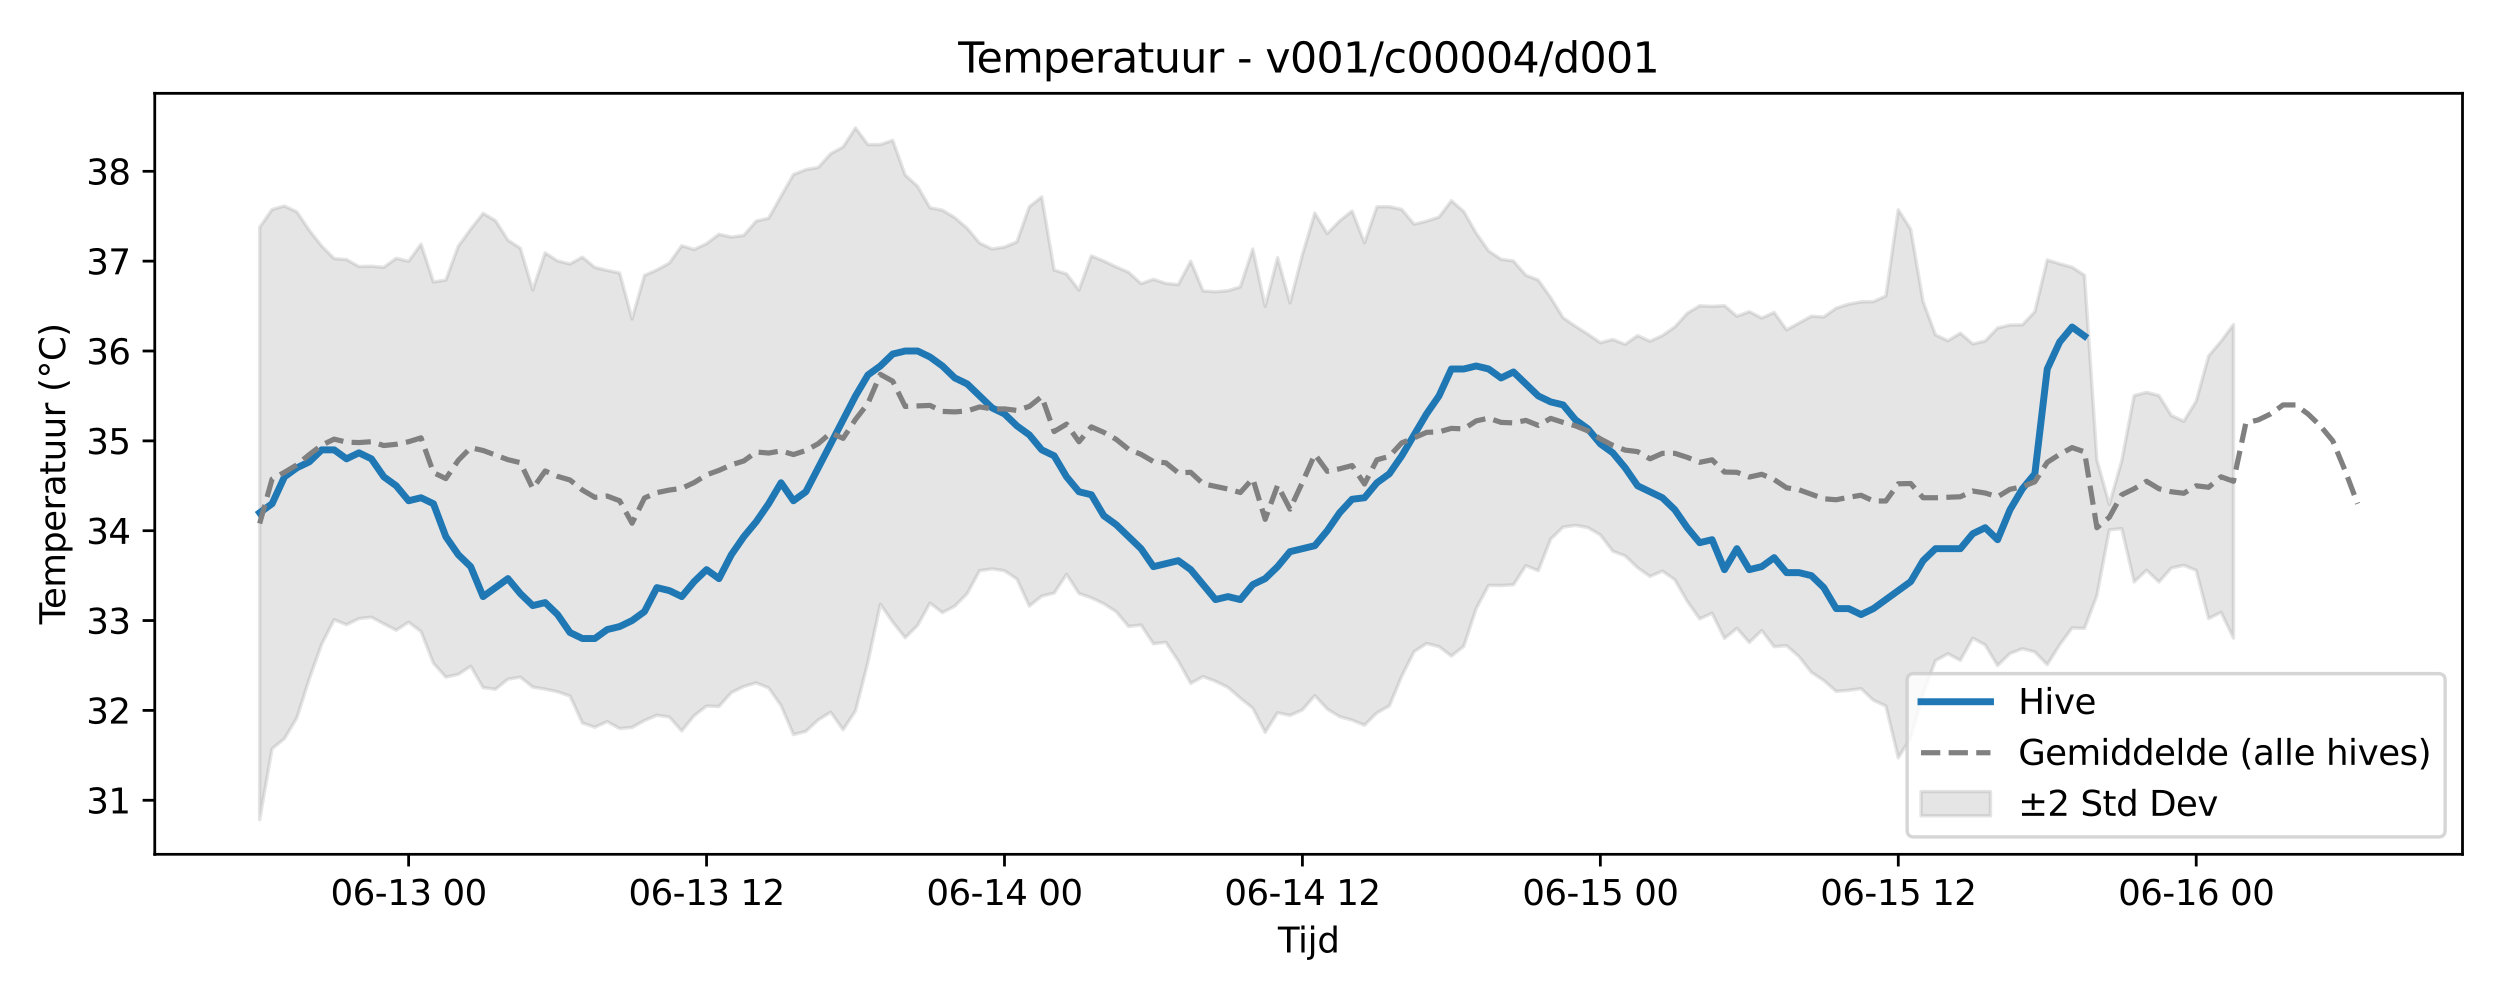 <?xml version="1.0" encoding="utf-8" standalone="no"?>
<!DOCTYPE svg PUBLIC "-//W3C//DTD SVG 1.1//EN"
  "http://www.w3.org/Graphics/SVG/1.1/DTD/svg11.dtd">
<svg xmlns:xlink="http://www.w3.org/1999/xlink" width="720pt" height="288pt" viewBox="0 0 720 288" xmlns="http://www.w3.org/2000/svg" version="1.1">
 <defs>
  <style type="text/css">*{stroke-linejoin: round; stroke-linecap: butt}</style>
 </defs>
 <g id="figure_1">
  <g id="patch_1">
   <path d="M 0 288 
L 720 288 
L 720 0 
L 0 0 
z
" style="fill: #ffffff"/>
  </g>
  <g id="axes_1">
   <g id="patch_2">
    <path d="M 44.57 246.04 
L 709.2 246.04 
L 709.2 26.88 
L 44.57 26.88 
z
" style="fill: #ffffff"/>
   </g>
   <g id="FillBetweenPolyCollection_1">
    <defs>
     <path id="ma7de4f3326" d="M 74.78 -222.534 
L 74.78 -51.922 
L 78.356 -72.354 
L 81.931 -75.291 
L 85.506 -81.291 
L 89.081 -92.506 
L 92.656 -102.476 
L 96.232 -109.517 
L 99.807 -108.086 
L 103.382 -109.845 
L 106.957 -110.25 
L 110.532 -108.341 
L 114.108 -106.492 
L 117.683 -108.808 
L 121.258 -106.121 
L 124.833 -96.991 
L 128.408 -92.982 
L 131.984 -93.779 
L 135.559 -96.122 
L 139.134 -89.962 
L 142.709 -89.485 
L 146.284 -92.379 
L 149.86 -92.985 
L 153.435 -90.11 
L 157.01 -89.532 
L 160.585 -88.756 
L 164.16 -87.535 
L 167.736 -79.778 
L 171.311 -78.55 
L 174.886 -80.164 
L 178.461 -78.184 
L 182.037 -78.491 
L 185.612 -80.487 
L 189.187 -82.003 
L 192.762 -81.493 
L 196.337 -77.491 
L 199.913 -81.884 
L 203.488 -84.647 
L 207.063 -84.531 
L 210.638 -88.533 
L 214.213 -90.284 
L 217.789 -91.325 
L 221.364 -89.882 
L 224.939 -84.792 
L 228.514 -76.442 
L 232.089 -77.378 
L 235.665 -80.681 
L 239.24 -82.893 
L 242.815 -77.831 
L 246.39 -83.273 
L 249.965 -97.285 
L 253.541 -113.981 
L 257.116 -108.818 
L 260.691 -104.321 
L 264.266 -107.867 
L 267.841 -114.314 
L 271.417 -111.563 
L 274.992 -113.444 
L 278.567 -117.062 
L 282.142 -123.646 
L 285.717 -124.169 
L 289.293 -123.629 
L 292.868 -121.262 
L 296.443 -113.45 
L 300.018 -116.32 
L 303.593 -117.193 
L 307.169 -122.597 
L 310.744 -117.084 
L 314.319 -115.821 
L 317.894 -114.131 
L 321.469 -111.817 
L 325.045 -107.585 
L 328.62 -108.001 
L 332.195 -102.589 
L 335.77 -103.029 
L 339.345 -97.635 
L 342.921 -91.188 
L 346.496 -93.138 
L 350.071 -91.785 
L 353.646 -90.044 
L 357.221 -86.927 
L 360.797 -84.052 
L 364.372 -77.086 
L 367.947 -82.728 
L 371.522 -81.954 
L 375.097 -83.529 
L 378.673 -87.676 
L 382.248 -83.803 
L 385.823 -81.592 
L 389.398 -80.599 
L 392.973 -79.13 
L 396.549 -82.702 
L 400.124 -84.673 
L 403.699 -93.232 
L 407.274 -100.364 
L 410.849 -102.658 
L 414.425 -101.778 
L 418 -99.061 
L 421.575 -101.884 
L 425.15 -112.729 
L 428.725 -119.419 
L 432.301 -119.369 
L 435.876 -119.587 
L 439.451 -125.105 
L 443.026 -123.639 
L 446.601 -132.731 
L 450.177 -136.207 
L 453.752 -136.687 
L 457.327 -136.057 
L 460.902 -133.929 
L 464.477 -129.254 
L 468.053 -127.921 
L 471.628 -124.509 
L 475.203 -121.984 
L 478.778 -123.522 
L 482.353 -121.034 
L 485.929 -114.819 
L 489.504 -109.76 
L 493.079 -111.378 
L 496.654 -104.129 
L 500.229 -107.035 
L 503.805 -102.971 
L 507.38 -106.412 
L 510.955 -101.755 
L 514.53 -102.037 
L 518.105 -98.919 
L 521.681 -94.368 
L 525.256 -92.003 
L 528.831 -88.882 
L 532.406 -89.184 
L 535.981 -89.66 
L 539.557 -86.298 
L 543.132 -84.673 
L 546.707 -69.763 
L 550.282 -75.521 
L 553.857 -88.174 
L 557.433 -97.743 
L 561.008 -99.72 
L 564.583 -97.82 
L 568.158 -104.219 
L 571.733 -102.245 
L 575.309 -96.327 
L 578.884 -99.79 
L 582.459 -101.165 
L 586.034 -100.238 
L 589.61 -96.582 
L 593.185 -102.287 
L 596.76 -107.129 
L 600.335 -107.039 
L 603.91 -116.503 
L 607.486 -135.38 
L 611.061 -135.75 
L 614.636 -120.397 
L 618.211 -123.773 
L 621.786 -120.397 
L 625.362 -124.414 
L 628.937 -125.202 
L 632.512 -123.699 
L 636.087 -109.85 
L 639.662 -111.649 
L 643.238 -104.256 
L 643.238 -194.523 
L 643.238 -194.523 
L 639.662 -189.718 
L 636.087 -185.479 
L 632.512 -172.492 
L 628.937 -166.676 
L 625.362 -168.328 
L 621.786 -174.069 
L 618.211 -175.006 
L 614.636 -174.069 
L 611.061 -155.267 
L 607.486 -142.699 
L 603.91 -155.537 
L 600.335 -208.704 
L 596.76 -211.058 
L 593.185 -212.018 
L 589.61 -213.123 
L 586.034 -198.254 
L 582.459 -194.452 
L 578.884 -194.389 
L 575.309 -193.539 
L 571.733 -189.777 
L 568.158 -188.954 
L 564.583 -192.046 
L 561.008 -189.859 
L 557.433 -191.548 
L 553.857 -201.117 
L 550.282 -221.964 
L 546.707 -227.579 
L 543.132 -202.75 
L 539.557 -201.124 
L 535.981 -201.068 
L 532.406 -200.394 
L 528.831 -199.259 
L 525.256 -196.713 
L 521.681 -196.936 
L 518.105 -194.972 
L 514.53 -193.005 
L 510.955 -198.03 
L 507.38 -196.393 
L 503.805 -198.252 
L 500.229 -196.919 
L 496.654 -199.97 
L 493.079 -199.764 
L 489.504 -199.945 
L 485.929 -197.76 
L 482.353 -193.846 
L 478.778 -191.358 
L 475.203 -189.734 
L 471.628 -191.349 
L 468.053 -188.828 
L 464.477 -190.226 
L 460.902 -189.29 
L 457.327 -191.761 
L 453.752 -194.006 
L 450.177 -196.499 
L 446.601 -202.276 
L 443.026 -207.342 
L 439.451 -208.751 
L 435.876 -212.832 
L 432.301 -213.337 
L 428.725 -215.731 
L 425.15 -220.84 
L 421.575 -227.084 
L 418 -230.194 
L 414.425 -225.466 
L 410.849 -224.297 
L 407.274 -223.429 
L 403.699 -227.686 
L 400.124 -228.482 
L 396.549 -228.44 
L 392.973 -218.096 
L 389.398 -227.237 
L 385.823 -224.376 
L 382.248 -220.727 
L 378.673 -226.629 
L 375.097 -214.675 
L 371.522 -200.782 
L 367.947 -213.752 
L 364.372 -199.784 
L 360.797 -216.28 
L 357.221 -205.383 
L 353.646 -204.278 
L 350.071 -203.976 
L 346.496 -204.204 
L 342.921 -212.767 
L 339.345 -206.032 
L 335.77 -206.389 
L 332.195 -207.547 
L 328.62 -206.304 
L 325.045 -209.595 
L 321.469 -211.114 
L 317.894 -212.825 
L 314.319 -214.298 
L 310.744 -204.466 
L 307.169 -209.103 
L 303.593 -210.223 
L 300.018 -231.279 
L 296.443 -228.456 
L 292.868 -218.345 
L 289.293 -216.84 
L 285.717 -216.3 
L 282.142 -217.973 
L 278.567 -222.256 
L 274.992 -225.3 
L 271.417 -227.469 
L 267.841 -228.168 
L 264.266 -234.328 
L 260.691 -237.585 
L 257.116 -247.58 
L 253.541 -246.384 
L 249.965 -246.347 
L 246.39 -251.158 
L 242.815 -245.674 
L 239.24 -243.734 
L 235.665 -239.785 
L 232.089 -239.145 
L 228.514 -237.74 
L 224.939 -231.485 
L 221.364 -225.162 
L 217.789 -224.336 
L 214.213 -220.201 
L 210.638 -219.734 
L 207.063 -220.532 
L 203.488 -217.829 
L 199.913 -216.156 
L 196.337 -217.222 
L 192.762 -212.234 
L 189.187 -210.245 
L 185.612 -208.681 
L 182.037 -196.137 
L 178.461 -209.382 
L 174.886 -210.113 
L 171.311 -210.988 
L 167.736 -213.949 
L 164.16 -211.983 
L 160.585 -212.858 
L 157.01 -215.162 
L 153.435 -204.5 
L 149.86 -216.514 
L 146.284 -218.845 
L 142.709 -224.45 
L 139.134 -226.561 
L 135.559 -222.003 
L 131.984 -217.076 
L 128.408 -207.35 
L 124.833 -206.791 
L 121.258 -217.672 
L 117.683 -212.767 
L 114.108 -213.604 
L 110.532 -211.016 
L 106.957 -211.325 
L 103.382 -211.237 
L 99.807 -213.243 
L 96.232 -213.536 
L 92.656 -217.128 
L 89.081 -221.675 
L 85.506 -226.977 
L 81.931 -228.663 
L 78.356 -227.657 
L 74.78 -222.534 
z
" style="stroke: #808080; stroke-opacity: 0.2"/>
    </defs>
    <g clip-path="url(#p6752419bf0)">
     <use xlink:href="#ma7de4f3326" x="0" y="288" style="fill: #808080; fill-opacity: 0.2; stroke: #808080; stroke-opacity: 0.2"/>
    </g>
   </g>
   <g id="matplotlib.axis_1">
    <g id="xtick_1">
     <g id="line2d_1">
      <defs>
       <path id="m462a1536aa" d="M 0 0 
L 0 3.5 
" style="stroke: #000000; stroke-width: 0.8"/>
      </defs>
      <g>
       <use xlink:href="#m462a1536aa" x="117.683" y="246.04" style="stroke: #000000; stroke-width: 0.8"/>
      </g>
     </g>
     <g id="text_1">
      <!-- 06-13 00 -->
      <g transform="translate(95.202 260.638) scale(0.1 -0.1)">
       <defs>
        <path id="DejaVuSans-30" d="M 2034 4250 
Q 1547 4250 1301 3770 
Q 1056 3291 1056 2328 
Q 1056 1369 1301 889 
Q 1547 409 2034 409 
Q 2525 409 2770 889 
Q 3016 1369 3016 2328 
Q 3016 3291 2770 3770 
Q 2525 4250 2034 4250 
z
M 2034 4750 
Q 2819 4750 3233 4129 
Q 3647 3509 3647 2328 
Q 3647 1150 3233 529 
Q 2819 -91 2034 -91 
Q 1250 -91 836 529 
Q 422 1150 422 2328 
Q 422 3509 836 4129 
Q 1250 4750 2034 4750 
z
" transform="scale(0.016)"/>
        <path id="DejaVuSans-36" d="M 2113 2584 
Q 1688 2584 1439 2293 
Q 1191 2003 1191 1497 
Q 1191 994 1439 701 
Q 1688 409 2113 409 
Q 2538 409 2786 701 
Q 3034 994 3034 1497 
Q 3034 2003 2786 2293 
Q 2538 2584 2113 2584 
z
M 3366 4563 
L 3366 3988 
Q 3128 4100 2886 4159 
Q 2644 4219 2406 4219 
Q 1781 4219 1451 3797 
Q 1122 3375 1075 2522 
Q 1259 2794 1537 2939 
Q 1816 3084 2150 3084 
Q 2853 3084 3261 2657 
Q 3669 2231 3669 1497 
Q 3669 778 3244 343 
Q 2819 -91 2113 -91 
Q 1303 -91 875 529 
Q 447 1150 447 2328 
Q 447 3434 972 4092 
Q 1497 4750 2381 4750 
Q 2619 4750 2861 4703 
Q 3103 4656 3366 4563 
z
" transform="scale(0.016)"/>
        <path id="DejaVuSans-2d" d="M 313 2009 
L 1997 2009 
L 1997 1497 
L 313 1497 
L 313 2009 
z
" transform="scale(0.016)"/>
        <path id="DejaVuSans-31" d="M 794 531 
L 1825 531 
L 1825 4091 
L 703 3866 
L 703 4441 
L 1819 4666 
L 2450 4666 
L 2450 531 
L 3481 531 
L 3481 0 
L 794 0 
L 794 531 
z
" transform="scale(0.016)"/>
        <path id="DejaVuSans-33" d="M 2597 2516 
Q 3050 2419 3304 2112 
Q 3559 1806 3559 1356 
Q 3559 666 3084 287 
Q 2609 -91 1734 -91 
Q 1441 -91 1130 -33 
Q 819 25 488 141 
L 488 750 
Q 750 597 1062 519 
Q 1375 441 1716 441 
Q 2309 441 2620 675 
Q 2931 909 2931 1356 
Q 2931 1769 2642 2001 
Q 2353 2234 1838 2234 
L 1294 2234 
L 1294 2753 
L 1863 2753 
Q 2328 2753 2575 2939 
Q 2822 3125 2822 3475 
Q 2822 3834 2567 4026 
Q 2313 4219 1838 4219 
Q 1578 4219 1281 4162 
Q 984 4106 628 3988 
L 628 4550 
Q 988 4650 1302 4700 
Q 1616 4750 1894 4750 
Q 2613 4750 3031 4423 
Q 3450 4097 3450 3541 
Q 3450 3153 3228 2886 
Q 3006 2619 2597 2516 
z
" transform="scale(0.016)"/>
        <path id="DejaVuSans-20" transform="scale(0.016)"/>
       </defs>
       <use xlink:href="#DejaVuSans-30"/>
       <use xlink:href="#DejaVuSans-36" transform="translate(63.623 0)"/>
       <use xlink:href="#DejaVuSans-2d" transform="translate(127.246 0)"/>
       <use xlink:href="#DejaVuSans-31" transform="translate(163.33 0)"/>
       <use xlink:href="#DejaVuSans-33" transform="translate(226.953 0)"/>
       <use xlink:href="#DejaVuSans-20" transform="translate(290.576 0)"/>
       <use xlink:href="#DejaVuSans-30" transform="translate(322.363 0)"/>
       <use xlink:href="#DejaVuSans-30" transform="translate(385.986 0)"/>
      </g>
     </g>
    </g>
    <g id="xtick_2">
     <g id="line2d_2">
      <g>
       <use xlink:href="#m462a1536aa" x="203.488" y="246.04" style="stroke: #000000; stroke-width: 0.8"/>
      </g>
     </g>
     <g id="text_2">
      <!-- 06-13 12 -->
      <g transform="translate(181.007 260.638) scale(0.1 -0.1)">
       <defs>
        <path id="DejaVuSans-32" d="M 1228 531 
L 3431 531 
L 3431 0 
L 469 0 
L 469 531 
Q 828 903 1448 1529 
Q 2069 2156 2228 2338 
Q 2531 2678 2651 2914 
Q 2772 3150 2772 3378 
Q 2772 3750 2511 3984 
Q 2250 4219 1831 4219 
Q 1534 4219 1204 4116 
Q 875 4013 500 3803 
L 500 4441 
Q 881 4594 1212 4672 
Q 1544 4750 1819 4750 
Q 2544 4750 2975 4387 
Q 3406 4025 3406 3419 
Q 3406 3131 3298 2873 
Q 3191 2616 2906 2266 
Q 2828 2175 2409 1742 
Q 1991 1309 1228 531 
z
" transform="scale(0.016)"/>
       </defs>
       <use xlink:href="#DejaVuSans-30"/>
       <use xlink:href="#DejaVuSans-36" transform="translate(63.623 0)"/>
       <use xlink:href="#DejaVuSans-2d" transform="translate(127.246 0)"/>
       <use xlink:href="#DejaVuSans-31" transform="translate(163.33 0)"/>
       <use xlink:href="#DejaVuSans-33" transform="translate(226.953 0)"/>
       <use xlink:href="#DejaVuSans-20" transform="translate(290.576 0)"/>
       <use xlink:href="#DejaVuSans-31" transform="translate(322.363 0)"/>
       <use xlink:href="#DejaVuSans-32" transform="translate(385.986 0)"/>
      </g>
     </g>
    </g>
    <g id="xtick_3">
     <g id="line2d_3">
      <g>
       <use xlink:href="#m462a1536aa" x="289.293" y="246.04" style="stroke: #000000; stroke-width: 0.8"/>
      </g>
     </g>
     <g id="text_3">
      <!-- 06-14 00 -->
      <g transform="translate(266.812 260.638) scale(0.1 -0.1)">
       <defs>
        <path id="DejaVuSans-34" d="M 2419 4116 
L 825 1625 
L 2419 1625 
L 2419 4116 
z
M 2253 4666 
L 3047 4666 
L 3047 1625 
L 3713 1625 
L 3713 1100 
L 3047 1100 
L 3047 0 
L 2419 0 
L 2419 1100 
L 313 1100 
L 313 1709 
L 2253 4666 
z
" transform="scale(0.016)"/>
       </defs>
       <use xlink:href="#DejaVuSans-30"/>
       <use xlink:href="#DejaVuSans-36" transform="translate(63.623 0)"/>
       <use xlink:href="#DejaVuSans-2d" transform="translate(127.246 0)"/>
       <use xlink:href="#DejaVuSans-31" transform="translate(163.33 0)"/>
       <use xlink:href="#DejaVuSans-34" transform="translate(226.953 0)"/>
       <use xlink:href="#DejaVuSans-20" transform="translate(290.576 0)"/>
       <use xlink:href="#DejaVuSans-30" transform="translate(322.363 0)"/>
       <use xlink:href="#DejaVuSans-30" transform="translate(385.986 0)"/>
      </g>
     </g>
    </g>
    <g id="xtick_4">
     <g id="line2d_4">
      <g>
       <use xlink:href="#m462a1536aa" x="375.097" y="246.04" style="stroke: #000000; stroke-width: 0.8"/>
      </g>
     </g>
     <g id="text_4">
      <!-- 06-14 12 -->
      <g transform="translate(352.617 260.638) scale(0.1 -0.1)">
       <use xlink:href="#DejaVuSans-30"/>
       <use xlink:href="#DejaVuSans-36" transform="translate(63.623 0)"/>
       <use xlink:href="#DejaVuSans-2d" transform="translate(127.246 0)"/>
       <use xlink:href="#DejaVuSans-31" transform="translate(163.33 0)"/>
       <use xlink:href="#DejaVuSans-34" transform="translate(226.953 0)"/>
       <use xlink:href="#DejaVuSans-20" transform="translate(290.576 0)"/>
       <use xlink:href="#DejaVuSans-31" transform="translate(322.363 0)"/>
       <use xlink:href="#DejaVuSans-32" transform="translate(385.986 0)"/>
      </g>
     </g>
    </g>
    <g id="xtick_5">
     <g id="line2d_5">
      <g>
       <use xlink:href="#m462a1536aa" x="460.902" y="246.04" style="stroke: #000000; stroke-width: 0.8"/>
      </g>
     </g>
     <g id="text_5">
      <!-- 06-15 00 -->
      <g transform="translate(438.422 260.638) scale(0.1 -0.1)">
       <defs>
        <path id="DejaVuSans-35" d="M 691 4666 
L 3169 4666 
L 3169 4134 
L 1269 4134 
L 1269 2991 
Q 1406 3038 1543 3061 
Q 1681 3084 1819 3084 
Q 2600 3084 3056 2656 
Q 3513 2228 3513 1497 
Q 3513 744 3044 326 
Q 2575 -91 1722 -91 
Q 1428 -91 1123 -41 
Q 819 9 494 109 
L 494 744 
Q 775 591 1075 516 
Q 1375 441 1709 441 
Q 2250 441 2565 725 
Q 2881 1009 2881 1497 
Q 2881 1984 2565 2268 
Q 2250 2553 1709 2553 
Q 1456 2553 1204 2497 
Q 953 2441 691 2322 
L 691 4666 
z
" transform="scale(0.016)"/>
       </defs>
       <use xlink:href="#DejaVuSans-30"/>
       <use xlink:href="#DejaVuSans-36" transform="translate(63.623 0)"/>
       <use xlink:href="#DejaVuSans-2d" transform="translate(127.246 0)"/>
       <use xlink:href="#DejaVuSans-31" transform="translate(163.33 0)"/>
       <use xlink:href="#DejaVuSans-35" transform="translate(226.953 0)"/>
       <use xlink:href="#DejaVuSans-20" transform="translate(290.576 0)"/>
       <use xlink:href="#DejaVuSans-30" transform="translate(322.363 0)"/>
       <use xlink:href="#DejaVuSans-30" transform="translate(385.986 0)"/>
      </g>
     </g>
    </g>
    <g id="xtick_6">
     <g id="line2d_6">
      <g>
       <use xlink:href="#m462a1536aa" x="546.707" y="246.04" style="stroke: #000000; stroke-width: 0.8"/>
      </g>
     </g>
     <g id="text_6">
      <!-- 06-15 12 -->
      <g transform="translate(524.227 260.638) scale(0.1 -0.1)">
       <use xlink:href="#DejaVuSans-30"/>
       <use xlink:href="#DejaVuSans-36" transform="translate(63.623 0)"/>
       <use xlink:href="#DejaVuSans-2d" transform="translate(127.246 0)"/>
       <use xlink:href="#DejaVuSans-31" transform="translate(163.33 0)"/>
       <use xlink:href="#DejaVuSans-35" transform="translate(226.953 0)"/>
       <use xlink:href="#DejaVuSans-20" transform="translate(290.576 0)"/>
       <use xlink:href="#DejaVuSans-31" transform="translate(322.363 0)"/>
       <use xlink:href="#DejaVuSans-32" transform="translate(385.986 0)"/>
      </g>
     </g>
    </g>
    <g id="xtick_7">
     <g id="line2d_7">
      <g>
       <use xlink:href="#m462a1536aa" x="632.512" y="246.04" style="stroke: #000000; stroke-width: 0.8"/>
      </g>
     </g>
     <g id="text_7">
      <!-- 06-16 00 -->
      <g transform="translate(610.031 260.638) scale(0.1 -0.1)">
       <use xlink:href="#DejaVuSans-30"/>
       <use xlink:href="#DejaVuSans-36" transform="translate(63.623 0)"/>
       <use xlink:href="#DejaVuSans-2d" transform="translate(127.246 0)"/>
       <use xlink:href="#DejaVuSans-31" transform="translate(163.33 0)"/>
       <use xlink:href="#DejaVuSans-36" transform="translate(226.953 0)"/>
       <use xlink:href="#DejaVuSans-20" transform="translate(290.576 0)"/>
       <use xlink:href="#DejaVuSans-30" transform="translate(322.363 0)"/>
       <use xlink:href="#DejaVuSans-30" transform="translate(385.986 0)"/>
      </g>
     </g>
    </g>
    <g id="text_8">
     <!-- Tijd -->
     <g transform="translate(368.035 274.317) scale(0.1 -0.1)">
      <defs>
       <path id="DejaVuSans-54" d="M -19 4666 
L 3928 4666 
L 3928 4134 
L 2272 4134 
L 2272 0 
L 1638 0 
L 1638 4134 
L -19 4134 
L -19 4666 
z
" transform="scale(0.016)"/>
       <path id="DejaVuSans-69" d="M 603 3500 
L 1178 3500 
L 1178 0 
L 603 0 
L 603 3500 
z
M 603 4863 
L 1178 4863 
L 1178 4134 
L 603 4134 
L 603 4863 
z
" transform="scale(0.016)"/>
       <path id="DejaVuSans-6a" d="M 603 3500 
L 1178 3500 
L 1178 -63 
Q 1178 -731 923 -1031 
Q 669 -1331 103 -1331 
L -116 -1331 
L -116 -844 
L 38 -844 
Q 366 -844 484 -692 
Q 603 -541 603 -63 
L 603 3500 
z
M 603 4863 
L 1178 4863 
L 1178 4134 
L 603 4134 
L 603 4863 
z
" transform="scale(0.016)"/>
       <path id="DejaVuSans-64" d="M 2906 2969 
L 2906 4863 
L 3481 4863 
L 3481 0 
L 2906 0 
L 2906 525 
Q 2725 213 2448 61 
Q 2172 -91 1784 -91 
Q 1150 -91 751 415 
Q 353 922 353 1747 
Q 353 2572 751 3078 
Q 1150 3584 1784 3584 
Q 2172 3584 2448 3432 
Q 2725 3281 2906 2969 
z
M 947 1747 
Q 947 1113 1208 752 
Q 1469 391 1925 391 
Q 2381 391 2643 752 
Q 2906 1113 2906 1747 
Q 2906 2381 2643 2742 
Q 2381 3103 1925 3103 
Q 1469 3103 1208 2742 
Q 947 2381 947 1747 
z
" transform="scale(0.016)"/>
      </defs>
      <use xlink:href="#DejaVuSans-54"/>
      <use xlink:href="#DejaVuSans-69" transform="translate(57.959 0)"/>
      <use xlink:href="#DejaVuSans-6a" transform="translate(85.742 0)"/>
      <use xlink:href="#DejaVuSans-64" transform="translate(113.525 0)"/>
     </g>
    </g>
   </g>
   <g id="matplotlib.axis_2">
    <g id="ytick_1">
     <g id="line2d_8">
      <defs>
       <path id="m4ecad30484" d="M 0 0 
L -3.5 0 
" style="stroke: #000000; stroke-width: 0.8"/>
      </defs>
      <g>
       <use xlink:href="#m4ecad30484" x="44.57" y="230.472" style="stroke: #000000; stroke-width: 0.8"/>
      </g>
     </g>
     <g id="text_9">
      <!-- 31 -->
      <g transform="translate(24.845 234.271) scale(0.1 -0.1)">
       <use xlink:href="#DejaVuSans-33"/>
       <use xlink:href="#DejaVuSans-31" transform="translate(63.623 0)"/>
      </g>
     </g>
    </g>
    <g id="ytick_2">
     <g id="line2d_9">
      <g>
       <use xlink:href="#m4ecad30484" x="44.57" y="204.595" style="stroke: #000000; stroke-width: 0.8"/>
      </g>
     </g>
     <g id="text_10">
      <!-- 32 -->
      <g transform="translate(24.845 208.394) scale(0.1 -0.1)">
       <use xlink:href="#DejaVuSans-33"/>
       <use xlink:href="#DejaVuSans-32" transform="translate(63.623 0)"/>
      </g>
     </g>
    </g>
    <g id="ytick_3">
     <g id="line2d_10">
      <g>
       <use xlink:href="#m4ecad30484" x="44.57" y="178.719" style="stroke: #000000; stroke-width: 0.8"/>
      </g>
     </g>
     <g id="text_11">
      <!-- 33 -->
      <g transform="translate(24.845 182.518) scale(0.1 -0.1)">
       <use xlink:href="#DejaVuSans-33"/>
       <use xlink:href="#DejaVuSans-33" transform="translate(63.623 0)"/>
      </g>
     </g>
    </g>
    <g id="ytick_4">
     <g id="line2d_11">
      <g>
       <use xlink:href="#m4ecad30484" x="44.57" y="152.842" style="stroke: #000000; stroke-width: 0.8"/>
      </g>
     </g>
     <g id="text_12">
      <!-- 34 -->
      <g transform="translate(24.845 156.642) scale(0.1 -0.1)">
       <use xlink:href="#DejaVuSans-33"/>
       <use xlink:href="#DejaVuSans-34" transform="translate(63.623 0)"/>
      </g>
     </g>
    </g>
    <g id="ytick_5">
     <g id="line2d_12">
      <g>
       <use xlink:href="#m4ecad30484" x="44.57" y="126.966" style="stroke: #000000; stroke-width: 0.8"/>
      </g>
     </g>
     <g id="text_13">
      <!-- 35 -->
      <g transform="translate(24.845 130.765) scale(0.1 -0.1)">
       <use xlink:href="#DejaVuSans-33"/>
       <use xlink:href="#DejaVuSans-35" transform="translate(63.623 0)"/>
      </g>
     </g>
    </g>
    <g id="ytick_6">
     <g id="line2d_13">
      <g>
       <use xlink:href="#m4ecad30484" x="44.57" y="101.09" style="stroke: #000000; stroke-width: 0.8"/>
      </g>
     </g>
     <g id="text_14">
      <!-- 36 -->
      <g transform="translate(24.845 104.889) scale(0.1 -0.1)">
       <use xlink:href="#DejaVuSans-33"/>
       <use xlink:href="#DejaVuSans-36" transform="translate(63.623 0)"/>
      </g>
     </g>
    </g>
    <g id="ytick_7">
     <g id="line2d_14">
      <g>
       <use xlink:href="#m4ecad30484" x="44.57" y="75.213" style="stroke: #000000; stroke-width: 0.8"/>
      </g>
     </g>
     <g id="text_15">
      <!-- 37 -->
      <g transform="translate(24.845 79.012) scale(0.1 -0.1)">
       <defs>
        <path id="DejaVuSans-37" d="M 525 4666 
L 3525 4666 
L 3525 4397 
L 1831 0 
L 1172 0 
L 2766 4134 
L 525 4134 
L 525 4666 
z
" transform="scale(0.016)"/>
       </defs>
       <use xlink:href="#DejaVuSans-33"/>
       <use xlink:href="#DejaVuSans-37" transform="translate(63.623 0)"/>
      </g>
     </g>
    </g>
    <g id="ytick_8">
     <g id="line2d_15">
      <g>
       <use xlink:href="#m4ecad30484" x="44.57" y="49.337" style="stroke: #000000; stroke-width: 0.8"/>
      </g>
     </g>
     <g id="text_16">
      <!-- 38 -->
      <g transform="translate(24.845 53.136) scale(0.1 -0.1)">
       <defs>
        <path id="DejaVuSans-38" d="M 2034 2216 
Q 1584 2216 1326 1975 
Q 1069 1734 1069 1313 
Q 1069 891 1326 650 
Q 1584 409 2034 409 
Q 2484 409 2743 651 
Q 3003 894 3003 1313 
Q 3003 1734 2745 1975 
Q 2488 2216 2034 2216 
z
M 1403 2484 
Q 997 2584 770 2862 
Q 544 3141 544 3541 
Q 544 4100 942 4425 
Q 1341 4750 2034 4750 
Q 2731 4750 3128 4425 
Q 3525 4100 3525 3541 
Q 3525 3141 3298 2862 
Q 3072 2584 2669 2484 
Q 3125 2378 3379 2068 
Q 3634 1759 3634 1313 
Q 3634 634 3220 271 
Q 2806 -91 2034 -91 
Q 1263 -91 848 271 
Q 434 634 434 1313 
Q 434 1759 690 2068 
Q 947 2378 1403 2484 
z
M 1172 3481 
Q 1172 3119 1398 2916 
Q 1625 2713 2034 2713 
Q 2441 2713 2670 2916 
Q 2900 3119 2900 3481 
Q 2900 3844 2670 4047 
Q 2441 4250 2034 4250 
Q 1625 4250 1398 4047 
Q 1172 3844 1172 3481 
z
" transform="scale(0.016)"/>
       </defs>
       <use xlink:href="#DejaVuSans-33"/>
       <use xlink:href="#DejaVuSans-38" transform="translate(63.623 0)"/>
      </g>
     </g>
    </g>
    <g id="text_17">
     <!-- Temperatuur (°C) -->
     <g transform="translate(18.765 179.816) rotate(-90) scale(0.1 -0.1)">
      <defs>
       <path id="DejaVuSans-65" d="M 3597 1894 
L 3597 1613 
L 953 1613 
Q 991 1019 1311 708 
Q 1631 397 2203 397 
Q 2534 397 2845 478 
Q 3156 559 3463 722 
L 3463 178 
Q 3153 47 2828 -22 
Q 2503 -91 2169 -91 
Q 1331 -91 842 396 
Q 353 884 353 1716 
Q 353 2575 817 3079 
Q 1281 3584 2069 3584 
Q 2775 3584 3186 3129 
Q 3597 2675 3597 1894 
z
M 3022 2063 
Q 3016 2534 2758 2815 
Q 2500 3097 2075 3097 
Q 1594 3097 1305 2825 
Q 1016 2553 972 2059 
L 3022 2063 
z
" transform="scale(0.016)"/>
       <path id="DejaVuSans-6d" d="M 3328 2828 
Q 3544 3216 3844 3400 
Q 4144 3584 4550 3584 
Q 5097 3584 5394 3201 
Q 5691 2819 5691 2113 
L 5691 0 
L 5113 0 
L 5113 2094 
Q 5113 2597 4934 2840 
Q 4756 3084 4391 3084 
Q 3944 3084 3684 2787 
Q 3425 2491 3425 1978 
L 3425 0 
L 2847 0 
L 2847 2094 
Q 2847 2600 2669 2842 
Q 2491 3084 2119 3084 
Q 1678 3084 1418 2786 
Q 1159 2488 1159 1978 
L 1159 0 
L 581 0 
L 581 3500 
L 1159 3500 
L 1159 2956 
Q 1356 3278 1631 3431 
Q 1906 3584 2284 3584 
Q 2666 3584 2933 3390 
Q 3200 3197 3328 2828 
z
" transform="scale(0.016)"/>
       <path id="DejaVuSans-70" d="M 1159 525 
L 1159 -1331 
L 581 -1331 
L 581 3500 
L 1159 3500 
L 1159 2969 
Q 1341 3281 1617 3432 
Q 1894 3584 2278 3584 
Q 2916 3584 3314 3078 
Q 3713 2572 3713 1747 
Q 3713 922 3314 415 
Q 2916 -91 2278 -91 
Q 1894 -91 1617 61 
Q 1341 213 1159 525 
z
M 3116 1747 
Q 3116 2381 2855 2742 
Q 2594 3103 2138 3103 
Q 1681 3103 1420 2742 
Q 1159 2381 1159 1747 
Q 1159 1113 1420 752 
Q 1681 391 2138 391 
Q 2594 391 2855 752 
Q 3116 1113 3116 1747 
z
" transform="scale(0.016)"/>
       <path id="DejaVuSans-72" d="M 2631 2963 
Q 2534 3019 2420 3045 
Q 2306 3072 2169 3072 
Q 1681 3072 1420 2755 
Q 1159 2438 1159 1844 
L 1159 0 
L 581 0 
L 581 3500 
L 1159 3500 
L 1159 2956 
Q 1341 3275 1631 3429 
Q 1922 3584 2338 3584 
Q 2397 3584 2469 3576 
Q 2541 3569 2628 3553 
L 2631 2963 
z
" transform="scale(0.016)"/>
       <path id="DejaVuSans-61" d="M 2194 1759 
Q 1497 1759 1228 1600 
Q 959 1441 959 1056 
Q 959 750 1161 570 
Q 1363 391 1709 391 
Q 2188 391 2477 730 
Q 2766 1069 2766 1631 
L 2766 1759 
L 2194 1759 
z
M 3341 1997 
L 3341 0 
L 2766 0 
L 2766 531 
Q 2569 213 2275 61 
Q 1981 -91 1556 -91 
Q 1019 -91 701 211 
Q 384 513 384 1019 
Q 384 1609 779 1909 
Q 1175 2209 1959 2209 
L 2766 2209 
L 2766 2266 
Q 2766 2663 2505 2880 
Q 2244 3097 1772 3097 
Q 1472 3097 1187 3025 
Q 903 2953 641 2809 
L 641 3341 
Q 956 3463 1253 3523 
Q 1550 3584 1831 3584 
Q 2591 3584 2966 3190 
Q 3341 2797 3341 1997 
z
" transform="scale(0.016)"/>
       <path id="DejaVuSans-74" d="M 1172 4494 
L 1172 3500 
L 2356 3500 
L 2356 3053 
L 1172 3053 
L 1172 1153 
Q 1172 725 1289 603 
Q 1406 481 1766 481 
L 2356 481 
L 2356 0 
L 1766 0 
Q 1100 0 847 248 
Q 594 497 594 1153 
L 594 3053 
L 172 3053 
L 172 3500 
L 594 3500 
L 594 4494 
L 1172 4494 
z
" transform="scale(0.016)"/>
       <path id="DejaVuSans-75" d="M 544 1381 
L 544 3500 
L 1119 3500 
L 1119 1403 
Q 1119 906 1312 657 
Q 1506 409 1894 409 
Q 2359 409 2629 706 
Q 2900 1003 2900 1516 
L 2900 3500 
L 3475 3500 
L 3475 0 
L 2900 0 
L 2900 538 
Q 2691 219 2414 64 
Q 2138 -91 1772 -91 
Q 1169 -91 856 284 
Q 544 659 544 1381 
z
M 1991 3584 
L 1991 3584 
z
" transform="scale(0.016)"/>
       <path id="DejaVuSans-28" d="M 1984 4856 
Q 1566 4138 1362 3434 
Q 1159 2731 1159 2009 
Q 1159 1288 1364 580 
Q 1569 -128 1984 -844 
L 1484 -844 
Q 1016 -109 783 600 
Q 550 1309 550 2009 
Q 550 2706 781 3412 
Q 1013 4119 1484 4856 
L 1984 4856 
z
" transform="scale(0.016)"/>
       <path id="DejaVuSans-b0" d="M 1600 4347 
Q 1350 4347 1178 4173 
Q 1006 4000 1006 3750 
Q 1006 3503 1178 3333 
Q 1350 3163 1600 3163 
Q 1850 3163 2022 3333 
Q 2194 3503 2194 3750 
Q 2194 3997 2020 4172 
Q 1847 4347 1600 4347 
z
M 1600 4750 
Q 1800 4750 1984 4673 
Q 2169 4597 2303 4453 
Q 2447 4313 2519 4134 
Q 2591 3956 2591 3750 
Q 2591 3338 2302 3052 
Q 2013 2766 1594 2766 
Q 1172 2766 890 3047 
Q 609 3328 609 3750 
Q 609 4169 896 4459 
Q 1184 4750 1600 4750 
z
" transform="scale(0.016)"/>
       <path id="DejaVuSans-43" d="M 4122 4306 
L 4122 3641 
Q 3803 3938 3442 4084 
Q 3081 4231 2675 4231 
Q 1875 4231 1450 3742 
Q 1025 3253 1025 2328 
Q 1025 1406 1450 917 
Q 1875 428 2675 428 
Q 3081 428 3442 575 
Q 3803 722 4122 1019 
L 4122 359 
Q 3791 134 3420 21 
Q 3050 -91 2638 -91 
Q 1578 -91 968 557 
Q 359 1206 359 2328 
Q 359 3453 968 4101 
Q 1578 4750 2638 4750 
Q 3056 4750 3426 4639 
Q 3797 4528 4122 4306 
z
" transform="scale(0.016)"/>
       <path id="DejaVuSans-29" d="M 513 4856 
L 1013 4856 
Q 1481 4119 1714 3412 
Q 1947 2706 1947 2009 
Q 1947 1309 1714 600 
Q 1481 -109 1013 -844 
L 513 -844 
Q 928 -128 1133 580 
Q 1338 1288 1338 2009 
Q 1338 2731 1133 3434 
Q 928 4138 513 4856 
z
" transform="scale(0.016)"/>
      </defs>
      <use xlink:href="#DejaVuSans-54"/>
      <use xlink:href="#DejaVuSans-65" transform="translate(44.084 0)"/>
      <use xlink:href="#DejaVuSans-6d" transform="translate(105.607 0)"/>
      <use xlink:href="#DejaVuSans-70" transform="translate(203.02 0)"/>
      <use xlink:href="#DejaVuSans-65" transform="translate(266.496 0)"/>
      <use xlink:href="#DejaVuSans-72" transform="translate(328.02 0)"/>
      <use xlink:href="#DejaVuSans-61" transform="translate(369.133 0)"/>
      <use xlink:href="#DejaVuSans-74" transform="translate(430.412 0)"/>
      <use xlink:href="#DejaVuSans-75" transform="translate(469.621 0)"/>
      <use xlink:href="#DejaVuSans-75" transform="translate(533 0)"/>
      <use xlink:href="#DejaVuSans-72" transform="translate(596.379 0)"/>
      <use xlink:href="#DejaVuSans-20" transform="translate(637.492 0)"/>
      <use xlink:href="#DejaVuSans-28" transform="translate(669.279 0)"/>
      <use xlink:href="#DejaVuSans-b0" transform="translate(708.293 0)"/>
      <use xlink:href="#DejaVuSans-43" transform="translate(758.293 0)"/>
      <use xlink:href="#DejaVuSans-29" transform="translate(828.117 0)"/>
     </g>
    </g>
   </g>
   <g id="line2d_16">
    <path d="M 74.78 147.667 
L 78.356 145.079 
L 81.931 137.317 
L 85.506 134.729 
L 89.081 133.004 
L 92.656 129.554 
L 96.232 129.554 
L 99.807 132.141 
L 103.382 130.416 
L 106.957 132.141 
L 110.532 137.317 
L 114.108 139.904 
L 117.683 144.217 
L 121.258 143.354 
L 124.833 145.079 
L 128.408 154.568 
L 131.984 159.743 
L 135.559 163.193 
L 139.134 171.818 
L 146.284 166.643 
L 149.86 170.956 
L 153.435 174.406 
L 157.01 173.544 
L 160.585 176.994 
L 164.16 182.169 
L 167.736 183.894 
L 171.311 183.894 
L 174.886 181.306 
L 178.461 180.444 
L 182.037 178.719 
L 185.612 176.131 
L 189.187 169.231 
L 192.762 170.093 
L 196.337 171.818 
L 199.913 167.506 
L 203.488 164.056 
L 207.063 166.643 
L 210.638 159.743 
L 214.213 154.568 
L 217.789 150.255 
L 221.364 145.079 
L 224.939 139.042 
L 228.514 144.217 
L 232.089 141.629 
L 246.39 114.028 
L 249.965 107.99 
L 253.541 105.402 
L 257.116 101.952 
L 260.691 101.09 
L 264.266 101.09 
L 267.841 102.815 
L 271.417 105.402 
L 274.992 108.853 
L 278.567 110.578 
L 285.717 117.478 
L 289.293 119.203 
L 292.868 122.653 
L 296.443 125.241 
L 300.018 129.554 
L 303.593 131.279 
L 307.169 137.317 
L 310.744 141.629 
L 314.319 142.492 
L 317.894 148.53 
L 321.469 151.117 
L 328.62 158.018 
L 332.195 163.193 
L 339.345 161.468 
L 342.921 164.056 
L 350.071 172.681 
L 353.646 171.818 
L 357.221 172.681 
L 360.797 168.368 
L 364.372 166.643 
L 367.947 163.193 
L 371.522 158.88 
L 378.673 157.155 
L 382.248 152.842 
L 385.823 147.667 
L 389.398 143.786 
L 392.973 143.354 
L 396.549 139.042 
L 400.124 136.454 
L 403.699 131.279 
L 410.849 119.203 
L 414.425 114.028 
L 418 106.265 
L 421.575 106.265 
L 425.15 105.402 
L 428.725 106.265 
L 432.301 108.853 
L 435.876 107.127 
L 443.026 114.028 
L 446.601 115.753 
L 450.177 116.615 
L 453.752 120.928 
L 457.327 123.516 
L 460.902 127.829 
L 464.477 130.416 
L 468.053 134.729 
L 471.628 139.904 
L 478.778 143.354 
L 482.353 146.805 
L 485.929 151.98 
L 489.504 156.293 
L 493.079 155.43 
L 496.654 164.056 
L 500.229 158.018 
L 503.805 164.056 
L 507.38 163.193 
L 510.955 160.605 
L 514.53 164.918 
L 518.105 164.918 
L 521.681 165.781 
L 525.256 169.231 
L 528.831 175.269 
L 532.406 175.269 
L 535.981 176.994 
L 539.557 175.269 
L 550.282 167.506 
L 553.857 161.468 
L 557.433 158.018 
L 564.583 158.018 
L 568.158 153.705 
L 571.733 151.98 
L 575.309 155.43 
L 578.884 146.805 
L 582.459 140.767 
L 586.034 136.454 
L 589.61 106.265 
L 593.185 98.502 
L 596.76 94.189 
L 600.335 96.777 
L 600.335 96.777 
" clip-path="url(#p6752419bf0)" style="fill: none; stroke: #1f77b4; stroke-width: 2; stroke-linecap: square"/>
   </g>
   <g id="line2d_17">
    <path d="M 74.78 150.772 
L 78.356 137.994 
L 81.931 136.023 
L 85.506 133.866 
L 89.081 130.909 
L 92.656 128.198 
L 96.232 126.473 
L 99.807 127.336 
L 103.382 127.459 
L 106.957 127.212 
L 110.532 128.321 
L 114.108 127.952 
L 117.683 127.212 
L 121.258 126.103 
L 124.833 136.109 
L 128.408 137.834 
L 131.984 132.573 
L 135.559 128.938 
L 139.134 129.738 
L 146.284 132.388 
L 149.86 133.25 
L 153.435 140.695 
L 157.01 135.653 
L 160.585 137.193 
L 164.16 138.241 
L 167.736 141.136 
L 171.311 143.231 
L 174.886 142.862 
L 178.461 144.217 
L 182.037 150.686 
L 185.612 143.416 
L 189.187 141.876 
L 192.762 141.136 
L 196.337 140.644 
L 199.913 138.98 
L 203.488 136.762 
L 207.063 135.468 
L 210.638 133.866 
L 214.213 132.757 
L 217.789 130.17 
L 221.364 130.478 
L 224.939 129.862 
L 228.514 130.909 
L 232.089 129.738 
L 235.665 127.767 
L 239.24 124.686 
L 242.815 126.247 
L 246.39 120.784 
L 249.965 116.184 
L 253.541 107.817 
L 257.116 109.801 
L 260.691 117.047 
L 267.841 116.759 
L 271.417 118.484 
L 274.992 118.628 
L 278.567 118.341 
L 282.142 117.19 
L 285.717 117.765 
L 289.293 117.765 
L 292.868 118.197 
L 296.443 117.047 
L 300.018 114.2 
L 303.593 124.292 
L 307.169 122.15 
L 310.744 127.225 
L 314.319 122.941 
L 317.894 124.522 
L 321.469 126.535 
L 325.045 129.41 
L 328.62 130.847 
L 332.195 132.932 
L 335.77 133.291 
L 339.345 136.166 
L 342.921 136.023 
L 346.496 139.329 
L 353.646 140.839 
L 357.221 141.845 
L 360.797 137.834 
L 364.372 149.565 
L 367.947 139.76 
L 371.522 146.632 
L 375.097 138.898 
L 378.673 130.847 
L 382.248 135.735 
L 385.823 135.016 
L 389.398 134.082 
L 392.973 139.387 
L 396.549 132.429 
L 400.124 131.422 
L 403.699 127.541 
L 407.274 126.103 
L 410.849 124.522 
L 414.425 124.378 
L 418 123.372 
L 421.575 123.516 
L 425.15 121.216 
L 428.725 120.425 
L 432.301 121.647 
L 435.876 121.791 
L 439.451 121.072 
L 443.026 122.51 
L 446.601 120.497 
L 450.177 121.647 
L 453.752 122.653 
L 457.327 124.091 
L 460.902 126.391 
L 464.477 128.26 
L 468.053 129.626 
L 471.628 130.071 
L 475.203 132.141 
L 478.778 130.56 
L 482.353 130.56 
L 485.929 131.71 
L 489.504 133.148 
L 493.079 132.429 
L 496.654 135.951 
L 500.229 136.023 
L 503.805 137.388 
L 507.38 136.598 
L 510.955 138.107 
L 514.53 140.479 
L 518.105 141.054 
L 525.256 143.642 
L 528.831 143.929 
L 532.406 143.211 
L 535.981 142.636 
L 539.557 144.289 
L 543.132 144.289 
L 546.707 139.329 
L 550.282 139.257 
L 553.857 143.354 
L 557.433 143.354 
L 564.583 143.067 
L 568.158 141.414 
L 571.733 141.989 
L 575.309 143.067 
L 578.884 140.911 
L 582.459 140.192 
L 586.034 138.754 
L 589.61 133.148 
L 593.185 130.847 
L 596.76 128.907 
L 600.335 130.129 
L 603.91 151.98 
L 607.486 148.961 
L 611.061 142.492 
L 614.636 140.767 
L 618.211 138.61 
L 621.786 140.767 
L 625.362 141.629 
L 628.937 142.061 
L 632.512 139.904 
L 636.087 140.335 
L 639.662 137.317 
L 643.238 138.61 
L 646.813 121.791 
L 650.388 120.928 
L 653.963 119.203 
L 657.538 116.615 
L 661.114 116.615 
L 664.689 119.203 
L 668.264 122.653 
L 671.839 126.966 
L 675.414 135.591 
L 678.99 145.079 
L 678.99 145.079 
" clip-path="url(#p6752419bf0)" style="fill: none; stroke-dasharray: 5.55,2.4; stroke-dashoffset: 0; stroke: #808080; stroke-width: 1.5"/>
   </g>
   <g id="patch_3">
    <path d="M 44.57 246.04 
L 44.57 26.88 
" style="fill: none; stroke: #000000; stroke-width: 0.8; stroke-linejoin: miter; stroke-linecap: square"/>
   </g>
   <g id="patch_4">
    <path d="M 709.2 246.04 
L 709.2 26.88 
" style="fill: none; stroke: #000000; stroke-width: 0.8; stroke-linejoin: miter; stroke-linecap: square"/>
   </g>
   <g id="patch_5">
    <path d="M 44.57 246.04 
L 709.2 246.04 
" style="fill: none; stroke: #000000; stroke-width: 0.8; stroke-linejoin: miter; stroke-linecap: square"/>
   </g>
   <g id="patch_6">
    <path d="M 44.57 26.88 
L 709.2 26.88 
" style="fill: none; stroke: #000000; stroke-width: 0.8; stroke-linejoin: miter; stroke-linecap: square"/>
   </g>
   <g id="text_18">
    <!-- Temperatuur - v001/c00004/d001 -->
    <g transform="translate(275.963 20.88) scale(0.12 -0.12)">
     <defs>
      <path id="DejaVuSans-76" d="M 191 3500 
L 800 3500 
L 1894 563 
L 2988 3500 
L 3597 3500 
L 2284 0 
L 1503 0 
L 191 3500 
z
" transform="scale(0.016)"/>
      <path id="DejaVuSans-2f" d="M 1625 4666 
L 2156 4666 
L 531 -594 
L 0 -594 
L 1625 4666 
z
" transform="scale(0.016)"/>
      <path id="DejaVuSans-63" d="M 3122 3366 
L 3122 2828 
Q 2878 2963 2633 3030 
Q 2388 3097 2138 3097 
Q 1578 3097 1268 2742 
Q 959 2388 959 1747 
Q 959 1106 1268 751 
Q 1578 397 2138 397 
Q 2388 397 2633 464 
Q 2878 531 3122 666 
L 3122 134 
Q 2881 22 2623 -34 
Q 2366 -91 2075 -91 
Q 1284 -91 818 406 
Q 353 903 353 1747 
Q 353 2603 823 3093 
Q 1294 3584 2113 3584 
Q 2378 3584 2631 3529 
Q 2884 3475 3122 3366 
z
" transform="scale(0.016)"/>
     </defs>
     <use xlink:href="#DejaVuSans-54"/>
     <use xlink:href="#DejaVuSans-65" transform="translate(44.084 0)"/>
     <use xlink:href="#DejaVuSans-6d" transform="translate(105.607 0)"/>
     <use xlink:href="#DejaVuSans-70" transform="translate(203.02 0)"/>
     <use xlink:href="#DejaVuSans-65" transform="translate(266.496 0)"/>
     <use xlink:href="#DejaVuSans-72" transform="translate(328.02 0)"/>
     <use xlink:href="#DejaVuSans-61" transform="translate(369.133 0)"/>
     <use xlink:href="#DejaVuSans-74" transform="translate(430.412 0)"/>
     <use xlink:href="#DejaVuSans-75" transform="translate(469.621 0)"/>
     <use xlink:href="#DejaVuSans-75" transform="translate(533 0)"/>
     <use xlink:href="#DejaVuSans-72" transform="translate(596.379 0)"/>
     <use xlink:href="#DejaVuSans-20" transform="translate(637.492 0)"/>
     <use xlink:href="#DejaVuSans-2d" transform="translate(669.279 0)"/>
     <use xlink:href="#DejaVuSans-20" transform="translate(705.363 0)"/>
     <use xlink:href="#DejaVuSans-76" transform="translate(737.15 0)"/>
     <use xlink:href="#DejaVuSans-30" transform="translate(796.33 0)"/>
     <use xlink:href="#DejaVuSans-30" transform="translate(859.953 0)"/>
     <use xlink:href="#DejaVuSans-31" transform="translate(923.576 0)"/>
     <use xlink:href="#DejaVuSans-2f" transform="translate(987.199 0)"/>
     <use xlink:href="#DejaVuSans-63" transform="translate(1020.891 0)"/>
     <use xlink:href="#DejaVuSans-30" transform="translate(1075.871 0)"/>
     <use xlink:href="#DejaVuSans-30" transform="translate(1139.494 0)"/>
     <use xlink:href="#DejaVuSans-30" transform="translate(1203.117 0)"/>
     <use xlink:href="#DejaVuSans-30" transform="translate(1266.74 0)"/>
     <use xlink:href="#DejaVuSans-34" transform="translate(1330.363 0)"/>
     <use xlink:href="#DejaVuSans-2f" transform="translate(1393.986 0)"/>
     <use xlink:href="#DejaVuSans-64" transform="translate(1427.678 0)"/>
     <use xlink:href="#DejaVuSans-30" transform="translate(1491.154 0)"/>
     <use xlink:href="#DejaVuSans-30" transform="translate(1554.777 0)"/>
     <use xlink:href="#DejaVuSans-31" transform="translate(1618.4 0)"/>
    </g>
   </g>
   <g id="legend_1">
    <g id="patch_7">
     <path d="M 551.256 241.04 
L 702.2 241.04 
Q 704.2 241.04 704.2 239.04 
L 704.2 196.006 
Q 704.2 194.006 702.2 194.006 
L 551.256 194.006 
Q 549.256 194.006 549.256 196.006 
L 549.256 239.04 
Q 549.256 241.04 551.256 241.04 
z
" style="fill: #ffffff; opacity: 0.8; stroke: #cccccc; stroke-linejoin: miter"/>
    </g>
    <g id="line2d_18">
     <path d="M 553.256 202.104 
L 563.256 202.104 
L 573.256 202.104 
" style="fill: none; stroke: #1f77b4; stroke-width: 2; stroke-linecap: square"/>
    </g>
    <g id="text_19">
     <!-- Hive -->
     <g transform="translate(581.256 205.604) scale(0.1 -0.1)">
      <defs>
       <path id="DejaVuSans-48" d="M 628 4666 
L 1259 4666 
L 1259 2753 
L 3553 2753 
L 3553 4666 
L 4184 4666 
L 4184 0 
L 3553 0 
L 3553 2222 
L 1259 2222 
L 1259 0 
L 628 0 
L 628 4666 
z
" transform="scale(0.016)"/>
      </defs>
      <use xlink:href="#DejaVuSans-48"/>
      <use xlink:href="#DejaVuSans-69" transform="translate(75.195 0)"/>
      <use xlink:href="#DejaVuSans-76" transform="translate(102.979 0)"/>
      <use xlink:href="#DejaVuSans-65" transform="translate(162.158 0)"/>
     </g>
    </g>
    <g id="line2d_19">
     <path d="M 553.256 216.782 
L 563.256 216.782 
L 573.256 216.782 
" style="fill: none; stroke-dasharray: 5.55,2.4; stroke-dashoffset: 0; stroke: #808080; stroke-width: 1.5"/>
    </g>
    <g id="text_20">
     <!-- Gemiddelde (alle hives) -->
     <g transform="translate(581.256 220.282) scale(0.1 -0.1)">
      <defs>
       <path id="DejaVuSans-47" d="M 3809 666 
L 3809 1919 
L 2778 1919 
L 2778 2438 
L 4434 2438 
L 4434 434 
Q 4069 175 3628 42 
Q 3188 -91 2688 -91 
Q 1594 -91 976 548 
Q 359 1188 359 2328 
Q 359 3472 976 4111 
Q 1594 4750 2688 4750 
Q 3144 4750 3555 4637 
Q 3966 4525 4313 4306 
L 4313 3634 
Q 3963 3931 3569 4081 
Q 3175 4231 2741 4231 
Q 1884 4231 1454 3753 
Q 1025 3275 1025 2328 
Q 1025 1384 1454 906 
Q 1884 428 2741 428 
Q 3075 428 3337 486 
Q 3600 544 3809 666 
z
" transform="scale(0.016)"/>
       <path id="DejaVuSans-6c" d="M 603 4863 
L 1178 4863 
L 1178 0 
L 603 0 
L 603 4863 
z
" transform="scale(0.016)"/>
       <path id="DejaVuSans-68" d="M 3513 2113 
L 3513 0 
L 2938 0 
L 2938 2094 
Q 2938 2591 2744 2837 
Q 2550 3084 2163 3084 
Q 1697 3084 1428 2787 
Q 1159 2491 1159 1978 
L 1159 0 
L 581 0 
L 581 4863 
L 1159 4863 
L 1159 2956 
Q 1366 3272 1645 3428 
Q 1925 3584 2291 3584 
Q 2894 3584 3203 3211 
Q 3513 2838 3513 2113 
z
" transform="scale(0.016)"/>
       <path id="DejaVuSans-73" d="M 2834 3397 
L 2834 2853 
Q 2591 2978 2328 3040 
Q 2066 3103 1784 3103 
Q 1356 3103 1142 2972 
Q 928 2841 928 2578 
Q 928 2378 1081 2264 
Q 1234 2150 1697 2047 
L 1894 2003 
Q 2506 1872 2764 1633 
Q 3022 1394 3022 966 
Q 3022 478 2636 193 
Q 2250 -91 1575 -91 
Q 1294 -91 989 -36 
Q 684 19 347 128 
L 347 722 
Q 666 556 975 473 
Q 1284 391 1588 391 
Q 1994 391 2212 530 
Q 2431 669 2431 922 
Q 2431 1156 2273 1281 
Q 2116 1406 1581 1522 
L 1381 1569 
Q 847 1681 609 1914 
Q 372 2147 372 2553 
Q 372 3047 722 3315 
Q 1072 3584 1716 3584 
Q 2034 3584 2315 3537 
Q 2597 3491 2834 3397 
z
" transform="scale(0.016)"/>
      </defs>
      <use xlink:href="#DejaVuSans-47"/>
      <use xlink:href="#DejaVuSans-65" transform="translate(77.49 0)"/>
      <use xlink:href="#DejaVuSans-6d" transform="translate(139.014 0)"/>
      <use xlink:href="#DejaVuSans-69" transform="translate(236.426 0)"/>
      <use xlink:href="#DejaVuSans-64" transform="translate(264.209 0)"/>
      <use xlink:href="#DejaVuSans-64" transform="translate(327.686 0)"/>
      <use xlink:href="#DejaVuSans-65" transform="translate(391.162 0)"/>
      <use xlink:href="#DejaVuSans-6c" transform="translate(452.686 0)"/>
      <use xlink:href="#DejaVuSans-64" transform="translate(480.469 0)"/>
      <use xlink:href="#DejaVuSans-65" transform="translate(543.945 0)"/>
      <use xlink:href="#DejaVuSans-20" transform="translate(605.469 0)"/>
      <use xlink:href="#DejaVuSans-28" transform="translate(637.256 0)"/>
      <use xlink:href="#DejaVuSans-61" transform="translate(676.27 0)"/>
      <use xlink:href="#DejaVuSans-6c" transform="translate(737.549 0)"/>
      <use xlink:href="#DejaVuSans-6c" transform="translate(765.332 0)"/>
      <use xlink:href="#DejaVuSans-65" transform="translate(793.115 0)"/>
      <use xlink:href="#DejaVuSans-20" transform="translate(854.639 0)"/>
      <use xlink:href="#DejaVuSans-68" transform="translate(886.426 0)"/>
      <use xlink:href="#DejaVuSans-69" transform="translate(949.805 0)"/>
      <use xlink:href="#DejaVuSans-76" transform="translate(977.588 0)"/>
      <use xlink:href="#DejaVuSans-65" transform="translate(1036.768 0)"/>
      <use xlink:href="#DejaVuSans-73" transform="translate(1098.291 0)"/>
      <use xlink:href="#DejaVuSans-29" transform="translate(1150.391 0)"/>
     </g>
    </g>
    <g id="patch_8">
     <path d="M 553.256 234.96 
L 573.256 234.96 
L 573.256 227.96 
L 553.256 227.96 
z
" style="fill: #808080; fill-opacity: 0.2; stroke: #808080; stroke-opacity: 0.2; stroke-linejoin: miter"/>
    </g>
    <g id="text_21">
     <!-- ±2 Std Dev -->
     <g transform="translate(581.256 234.96) scale(0.1 -0.1)">
      <defs>
       <path id="DejaVuSans-b1" d="M 2944 4013 
L 2944 2803 
L 4684 2803 
L 4684 2272 
L 2944 2272 
L 2944 1063 
L 2419 1063 
L 2419 2272 
L 678 2272 
L 678 2803 
L 2419 2803 
L 2419 4013 
L 2944 4013 
z
M 678 531 
L 4684 531 
L 4684 0 
L 678 0 
L 678 531 
z
" transform="scale(0.016)"/>
       <path id="DejaVuSans-53" d="M 3425 4513 
L 3425 3897 
Q 3066 4069 2747 4153 
Q 2428 4238 2131 4238 
Q 1616 4238 1336 4038 
Q 1056 3838 1056 3469 
Q 1056 3159 1242 3001 
Q 1428 2844 1947 2747 
L 2328 2669 
Q 3034 2534 3370 2195 
Q 3706 1856 3706 1288 
Q 3706 609 3251 259 
Q 2797 -91 1919 -91 
Q 1588 -91 1214 -16 
Q 841 59 441 206 
L 441 856 
Q 825 641 1194 531 
Q 1563 422 1919 422 
Q 2459 422 2753 634 
Q 3047 847 3047 1241 
Q 3047 1584 2836 1778 
Q 2625 1972 2144 2069 
L 1759 2144 
Q 1053 2284 737 2584 
Q 422 2884 422 3419 
Q 422 4038 858 4394 
Q 1294 4750 2059 4750 
Q 2388 4750 2728 4690 
Q 3069 4631 3425 4513 
z
" transform="scale(0.016)"/>
       <path id="DejaVuSans-44" d="M 1259 4147 
L 1259 519 
L 2022 519 
Q 2988 519 3436 956 
Q 3884 1394 3884 2338 
Q 3884 3275 3436 3711 
Q 2988 4147 2022 4147 
L 1259 4147 
z
M 628 4666 
L 1925 4666 
Q 3281 4666 3915 4102 
Q 4550 3538 4550 2338 
Q 4550 1131 3912 565 
Q 3275 0 1925 0 
L 628 0 
L 628 4666 
z
" transform="scale(0.016)"/>
      </defs>
      <use xlink:href="#DejaVuSans-b1"/>
      <use xlink:href="#DejaVuSans-32" transform="translate(83.789 0)"/>
      <use xlink:href="#DejaVuSans-20" transform="translate(147.412 0)"/>
      <use xlink:href="#DejaVuSans-53" transform="translate(179.199 0)"/>
      <use xlink:href="#DejaVuSans-74" transform="translate(242.676 0)"/>
      <use xlink:href="#DejaVuSans-64" transform="translate(281.885 0)"/>
      <use xlink:href="#DejaVuSans-20" transform="translate(345.361 0)"/>
      <use xlink:href="#DejaVuSans-44" transform="translate(377.148 0)"/>
      <use xlink:href="#DejaVuSans-65" transform="translate(454.15 0)"/>
      <use xlink:href="#DejaVuSans-76" transform="translate(515.674 0)"/>
     </g>
    </g>
   </g>
  </g>
 </g>
 <defs>
  <clipPath id="p6752419bf0">
   <rect x="44.57" y="26.88" width="664.63" height="219.16"/>
  </clipPath>
 </defs>
</svg>
